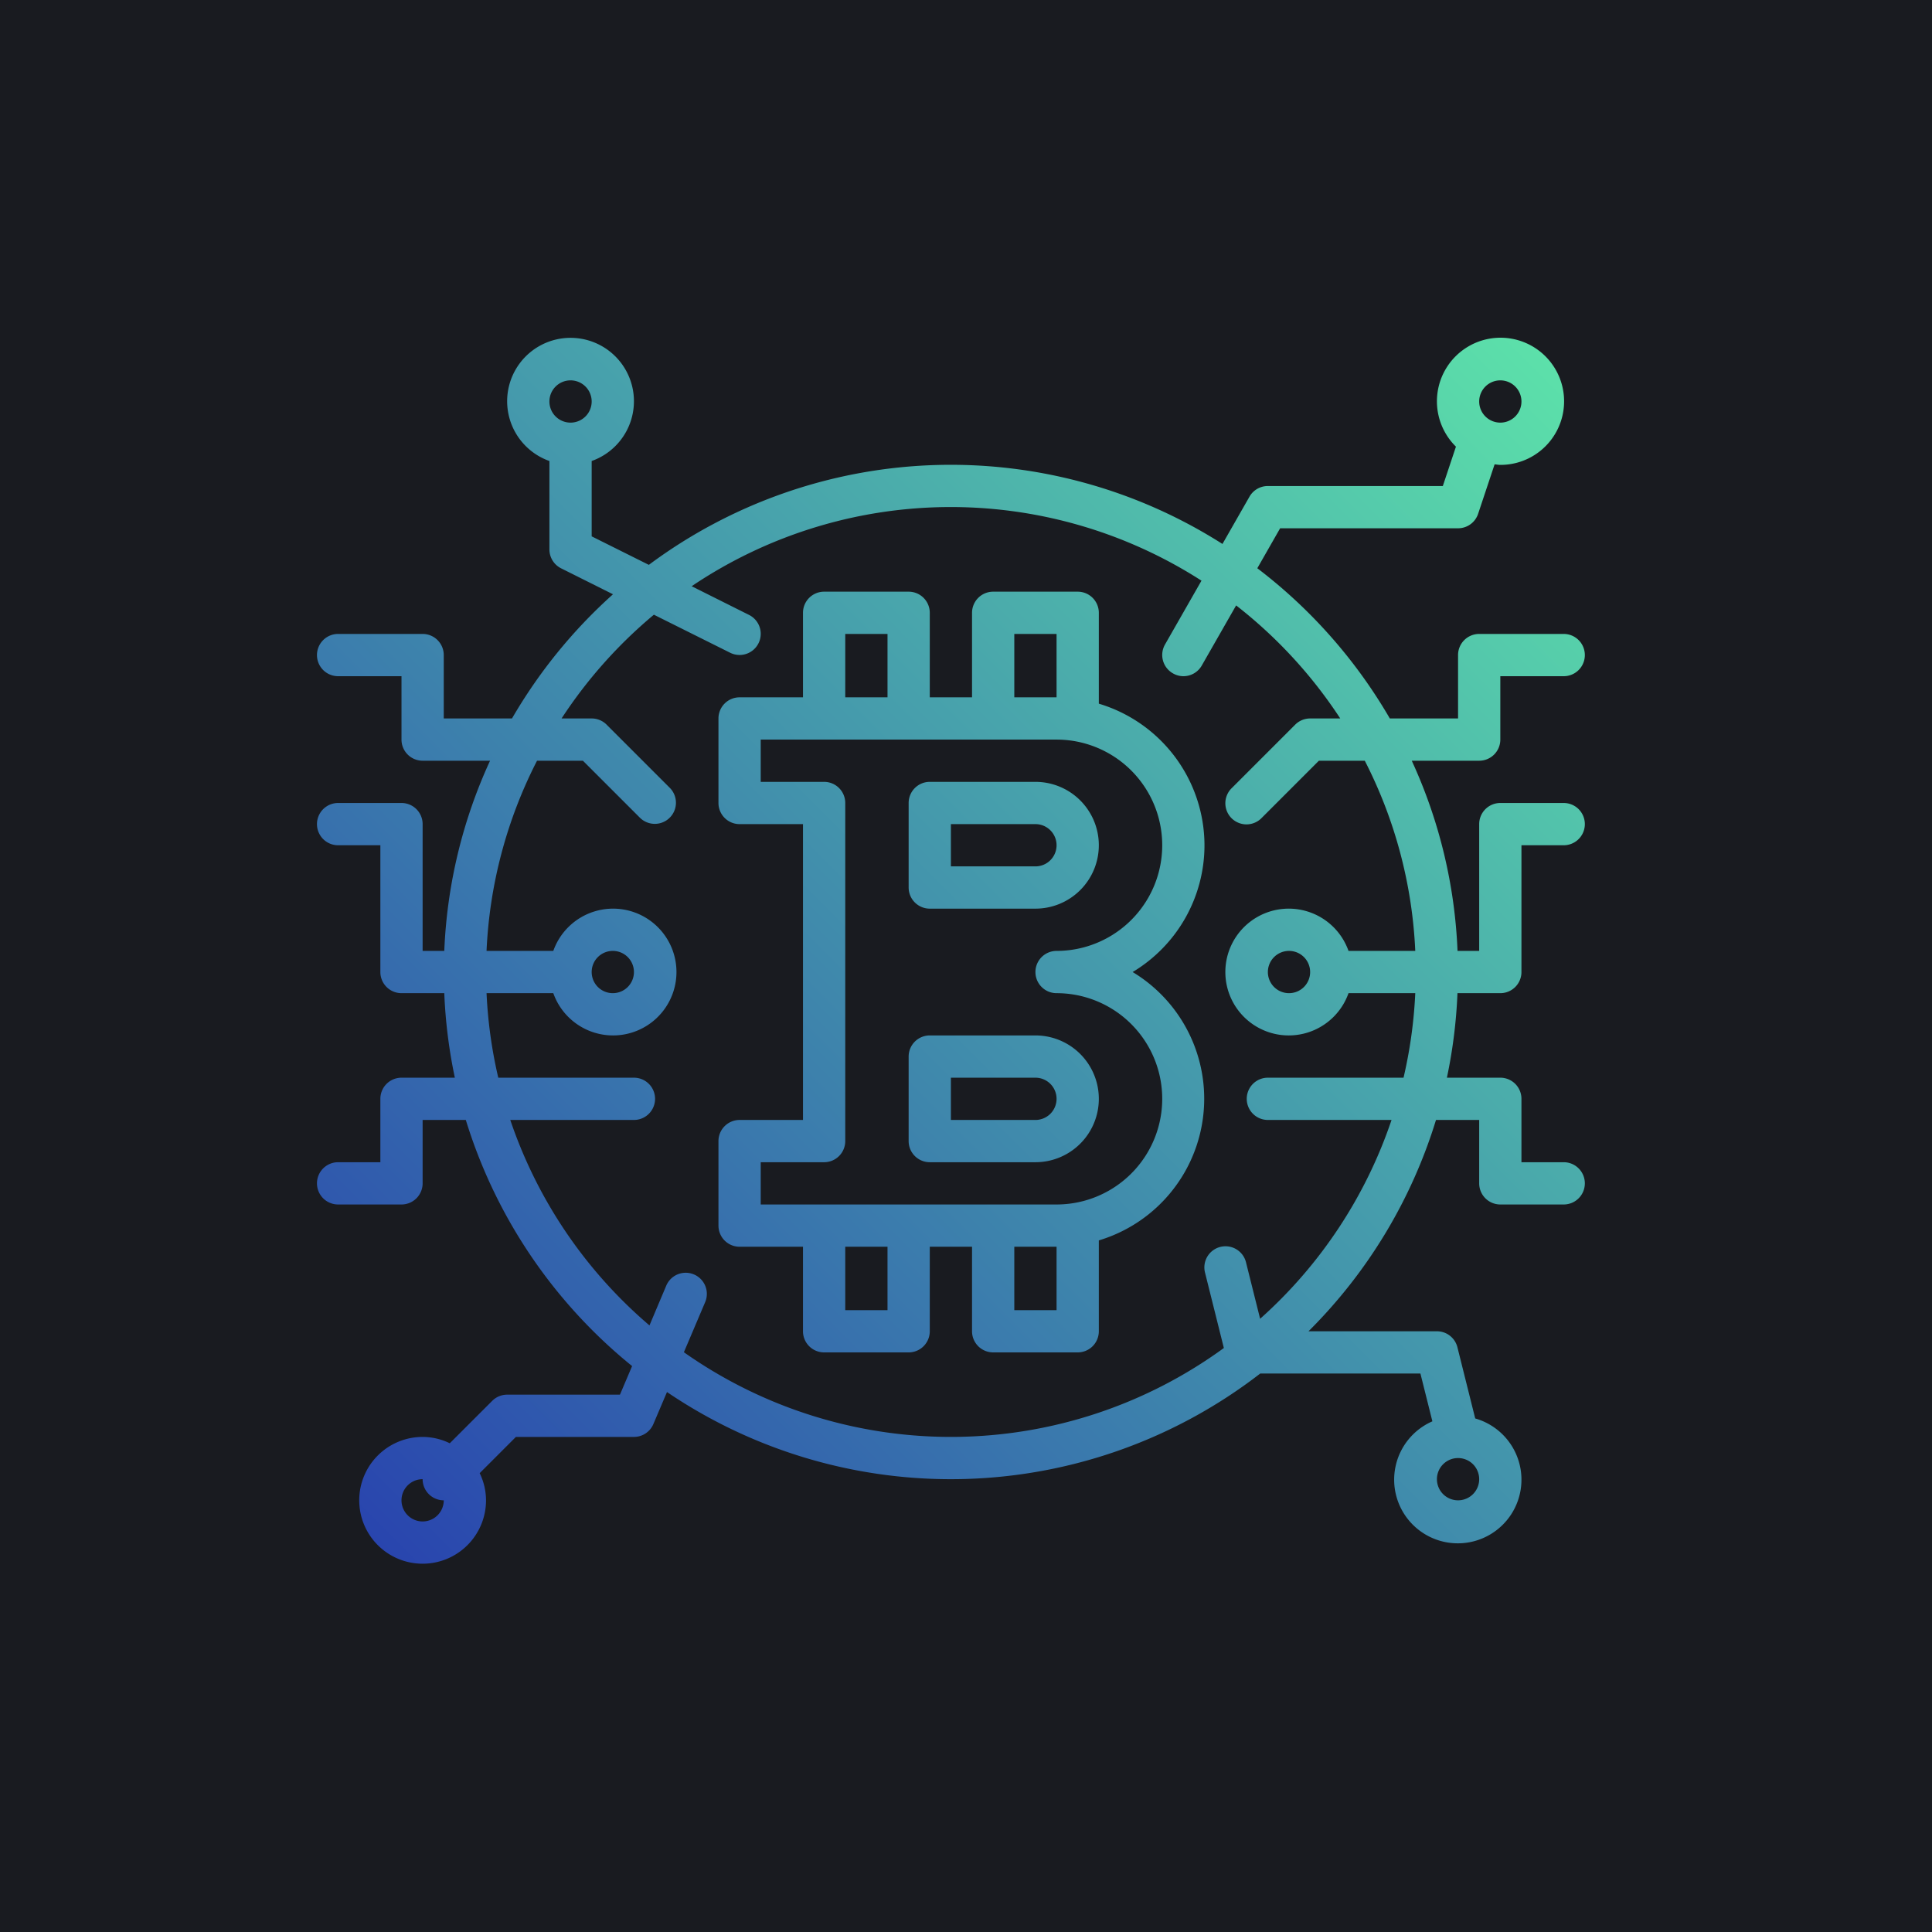 <svg xmlns="http://www.w3.org/2000/svg" viewBox="0 0 64 64"><path fill="none" d="M0 0h1200v1200H0z"/><path fill="#191b20" d="M0 0h1200v1200H0z"/><defs><linearGradient id="a" x1="5.63" x2="61.37" y1="60.87" y2="5.13" gradientUnits="userSpaceOnUse"><stop offset="0" stop-color="#2945ae"/><stop offset="1" stop-color="#5ce0aa"/></linearGradient></defs><path fill="url(#a)" d="M39 27a3 3 0 0 0-3-3h-5a1 1 0 0 0-1 1v4a1 1 0 0 0 1 1h5a3 3 0 0 0 3-3zm-3 1h-4v-2h4a1 1 0 0 1 0 2zm-5 8a1 1 0 0 0-1 1v4a1 1 0 0 0 1 1h5a3 3 0 0 0 0-6zm6 3a1 1 0 0 1-1 1h-4v-2h4a1 1 0 0 1 1 1zm21-17v-3h3a1 1 0 0 0 0-2h-4a1 1 0 0 0-1 1v3h-3.229a24.183 24.183 0 0 0-6.271-7.109L47.58 12H56a1 1 0 0 0 .949-.684l.781-2.343c.09.008.178.027.27.027a3.009 3.009 0 1 0-2.1-.863L55.279 10H47a1 1 0 0 0-.868.5l-1.281 2.242a23.932 23.932 0 0 0-27.146.989L15 12.382V8.816a3 3 0 1 0-2 0V13a1 1 0 0 0 .553.895l2.456 1.228A24.162 24.162 0 0 0 11.229 21H8v-3a1 1 0 0 0-1-1H3a1 1 0 0 0 0 2h3v3a1 1 0 0 0 1 1h3.191a23.818 23.818 0 0 0-2.166 9H7v-6a1 1 0 0 0-1-1H3a1 1 0 0 0 0 2h2v6a1 1 0 0 0 1 1h2.025a23.932 23.932 0 0 0 .5 4H6a1 1 0 0 0-1 1v3H3a1 1 0 0 0 0 2h3a1 1 0 0 0 1-1v-3h2.044a24.077 24.077 0 0 0 7.869 11.647L16.338 53H11a1 1 0 0 0-.707.293L8.285 55.3A2.951 2.951 0 0 0 7 55a3 3 0 1 0 3 3 2.951 2.951 0 0 0-.3-1.285L11.414 55H17a1 1 0 0 0 .92-.609l.644-1.515A23.938 23.938 0 0 0 46.638 52h7.581l.566 2.262a3.012 3.012 0 1 0 2.027-.136l-.842-3.368A1 1 0 0 0 55 50h-6.077a24.037 24.037 0 0 0 6.033-10H57v3a1 1 0 0 0 1 1h3a1 1 0 0 0 0-2h-2v-3a1 1 0 0 0-1-1h-2.528a23.932 23.932 0 0 0 .5-4H58a1 1 0 0 0 1-1v-6h2a1 1 0 0 0 0-2h-3a1 1 0 0 0-1 1v6h-1.025a23.818 23.818 0 0 0-2.166-9H57a1 1 0 0 0 1-1zm0-17a1 1 0 1 1-1 1 1 1 0 0 1 1-1zM14 7a1 1 0 1 1 1-1 1 1 0 0 1-1 1zM7 59a1 1 0 0 1 0-2 1 1 0 0 0 1 1 1 1 0 0 1-1 1zm49-3a1 1 0 1 1-1 1 1 1 0 0 1 1-1zm-2.025-24h-3.159a3 3 0 1 0 0 2h3.159a21.95 21.95 0 0 1-.555 4H47a1 1 0 0 0 0 2h5.852a22.058 22.058 0 0 1-6.219 9.409l-.663-2.651a1 1 0 1 0-1.94.484l.887 3.55a21.928 21.928 0 0 1-25.553.2l1.012-2.383a1 1 0 0 0-1.841-.781l-.8 1.895A22.067 22.067 0 0 1 11.148 40H17a1 1 0 0 0 0-2h-6.42a21.95 21.95 0 0 1-.555-4h3.159a3 3 0 1 0 0-2h-3.159a21.849 21.849 0 0 1 2.389-9h2.172l2.707 2.707a1 1 0 0 0 1.414-1.414l-3-3A1 1 0 0 0 15 21h-1.425a22.209 22.209 0 0 1 4.369-4.91l3.609 1.8a1 1 0 0 0 .894-1.79l-2.716-1.358a21.941 21.941 0 0 1 24.127-.263L42.132 17.5a1 1 0 0 0 .372 1.364A.988.988 0 0 0 43 19a1 1 0 0 0 .869-.5l1.629-2.85A22.15 22.15 0 0 1 50.425 21H49a1 1 0 0 0-.707.293l-3 3a1 1 0 1 0 1.414 1.414L49.414 23h2.172a21.849 21.849 0 0 1 2.389 9zM49 33a1 1 0 1 1-1-1 1 1 0 0 1 1 1zm-34 0a1 1 0 1 1 1 1 1 1 0 0 1-1-1zm29-6a7.01 7.01 0 0 0-5-6.7V16a1 1 0 0 0-1-1h-4a1 1 0 0 0-1 1v4h-2v-4a1 1 0 0 0-1-1h-4a1 1 0 0 0-1 1v4h-3a1 1 0 0 0-1 1v4a1 1 0 0 0 1 1h3v14h-3a1 1 0 0 0-1 1v4a1 1 0 0 0 1 1h3v4a1 1 0 0 0 1 1h4a1 1 0 0 0 1-1v-4h2v4a1 1 0 0 0 1 1h4a1 1 0 0 0 1-1v-4.3A7 7 0 0 0 40.6 33a7 7 0 0 0 3.4-6zm-9-10h2v3h-2zm-8 0h2v3h-2zm2 32h-2v-3h2zm8 0h-2v-3h2zm0-15a5 5 0 0 1 0 10H23v-2h3a1 1 0 0 0 1-1V25a1 1 0 0 0-1-1h-3v-2h14a5 5 0 0 1 0 10 1 1 0 0 0 0 2z" transform="matrix(.7 0 0 .7 9.1 9.1)"/></svg>